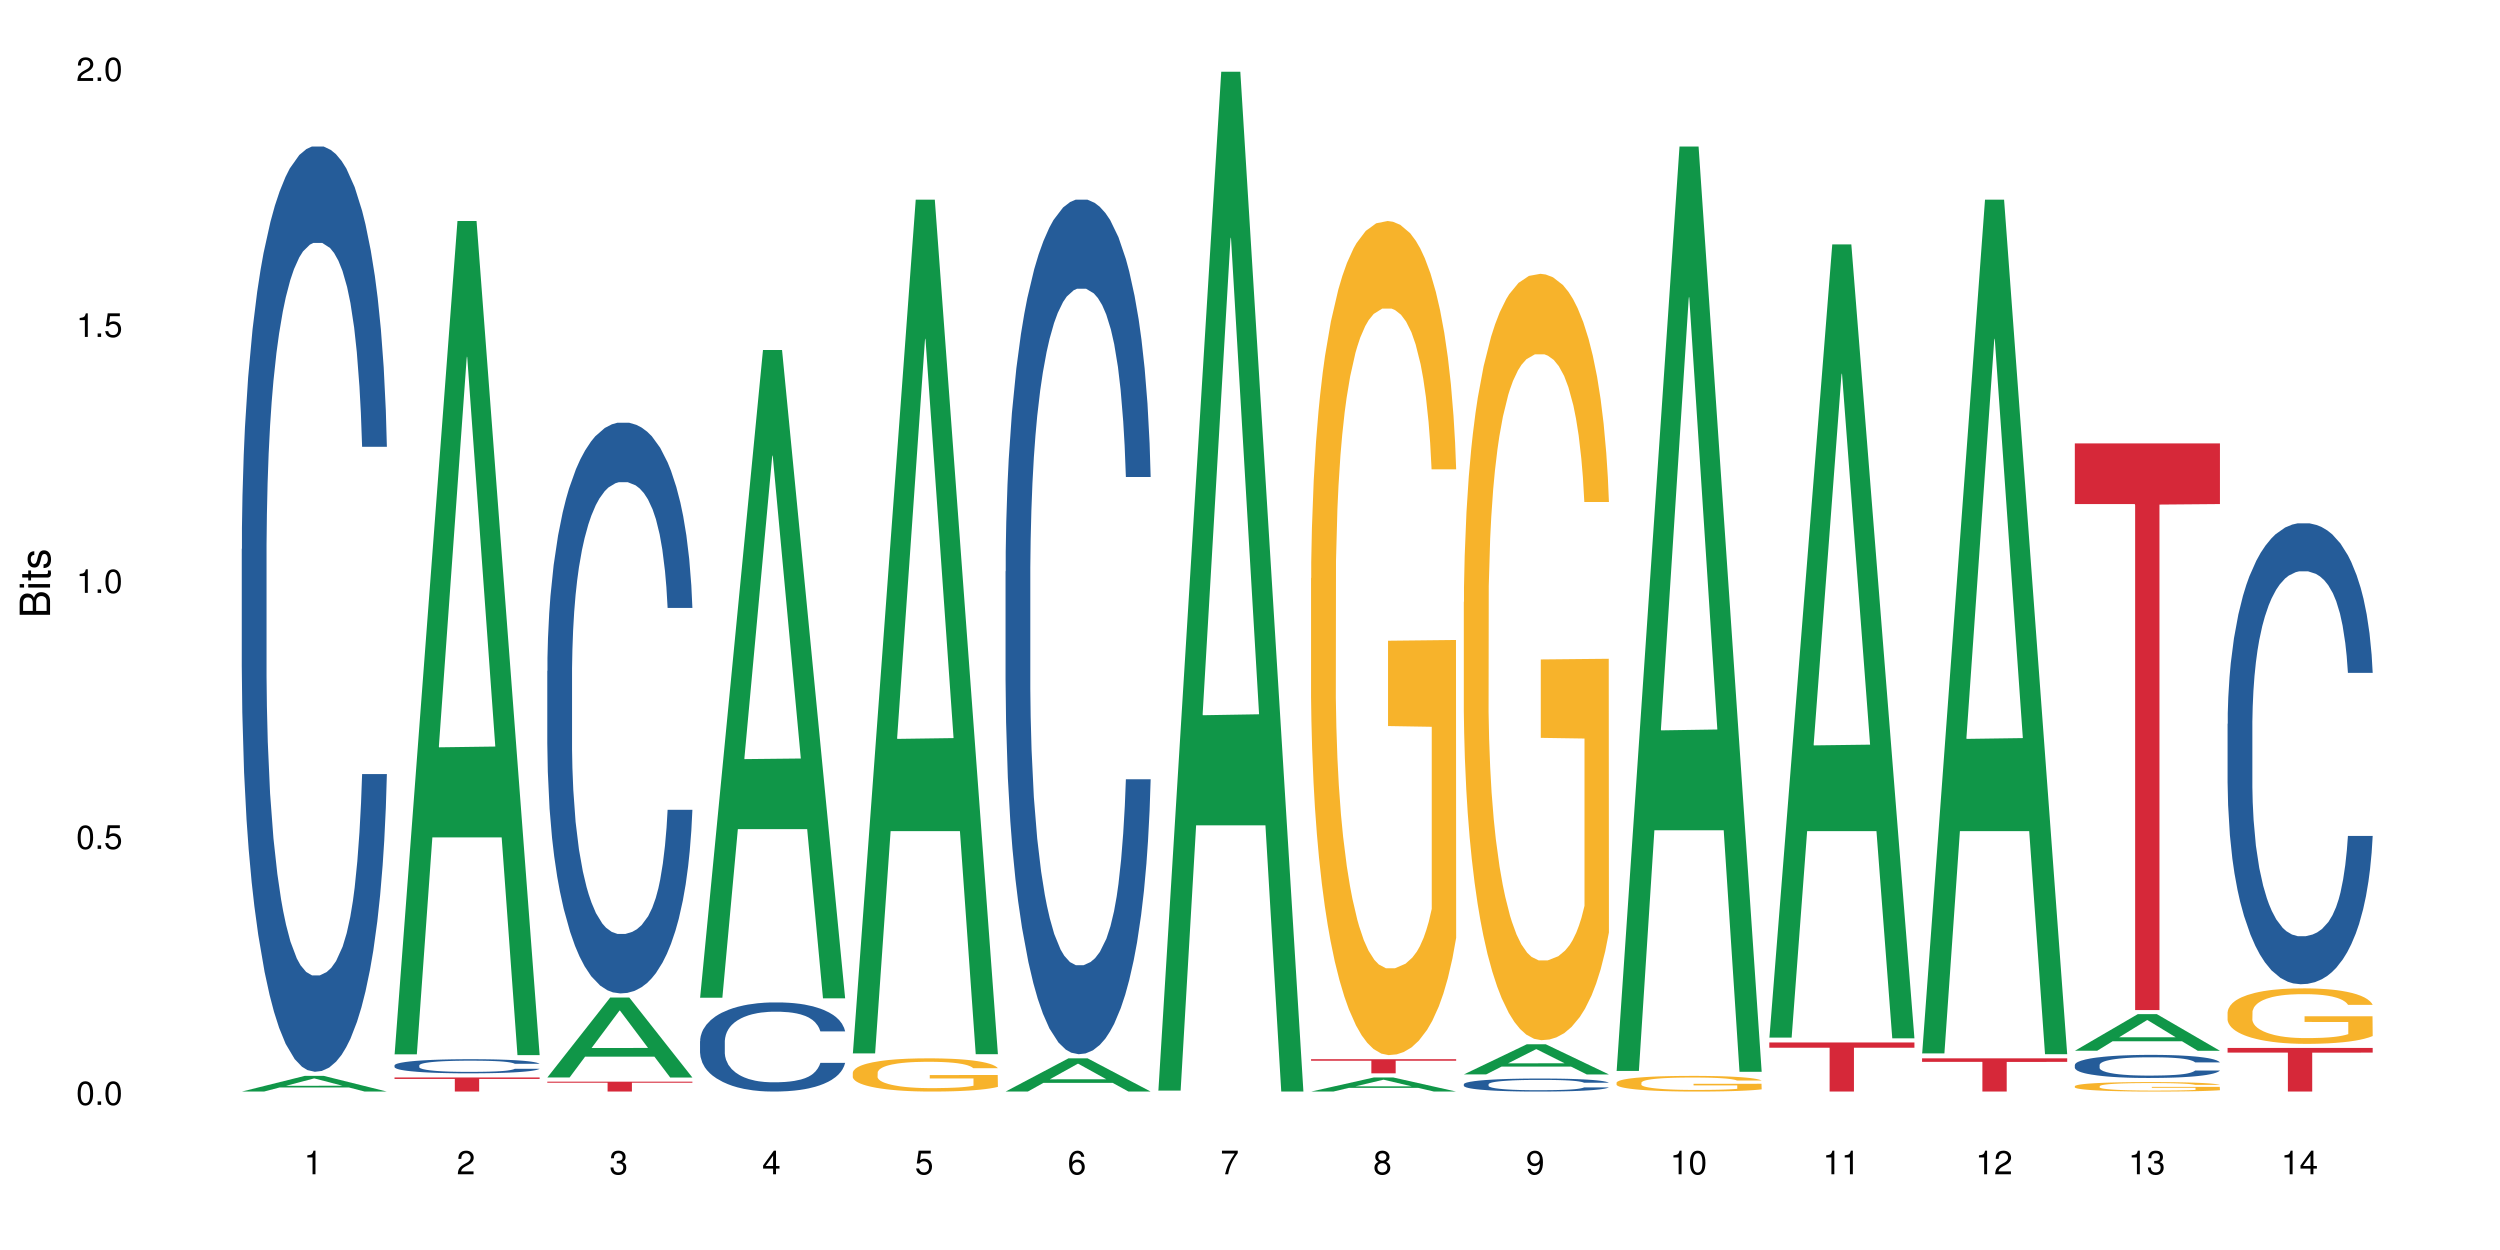 <?xml version="1.0" encoding="UTF-8"?>
<svg xmlns="http://www.w3.org/2000/svg" xmlns:xlink="http://www.w3.org/1999/xlink" width="720pt" height="360pt" viewBox="0 0 720 360" version="1.1">
<defs>
<g>
<symbol overflow="visible" id="glyph0-0">
<path style="stroke:none;" d=""/>
</symbol>
<symbol overflow="visible" id="glyph0-1">
<path style="stroke:none;" d="M 2.641 -6.797 C 2 -6.797 1.422 -6.531 1.078 -6.047 C 0.641 -5.453 0.406 -4.547 0.406 -3.297 C 0.406 -1 1.188 0.219 2.641 0.219 C 4.078 0.219 4.859 -1 4.859 -3.234 C 4.859 -4.562 4.656 -5.438 4.203 -6.047 C 3.844 -6.531 3.281 -6.797 2.641 -6.797 Z M 2.641 -6.047 C 3.547 -6.047 4 -5.125 4 -3.312 C 4 -1.375 3.562 -0.484 2.625 -0.484 C 1.734 -0.484 1.281 -1.422 1.281 -3.281 C 1.281 -5.141 1.734 -6.047 2.641 -6.047 Z M 2.641 -6.047 "/>
</symbol>
<symbol overflow="visible" id="glyph0-2">
<path style="stroke:none;" d="M 1.828 -1 L 0.828 -1 L 0.828 0 L 1.828 0 Z M 1.828 -1 "/>
</symbol>
<symbol overflow="visible" id="glyph0-3">
<path style="stroke:none;" d="M 4.562 -6.797 L 1.062 -6.797 L 0.547 -3.094 L 1.328 -3.094 C 1.719 -3.562 2.047 -3.734 2.578 -3.734 C 3.484 -3.734 4.062 -3.109 4.062 -2.094 C 4.062 -1.125 3.484 -0.531 2.578 -0.531 C 1.828 -0.531 1.375 -0.906 1.188 -1.672 L 0.328 -1.672 C 0.453 -1.109 0.547 -0.844 0.75 -0.594 C 1.125 -0.078 1.828 0.219 2.594 0.219 C 3.969 0.219 4.922 -0.781 4.922 -2.219 C 4.922 -3.562 4.031 -4.484 2.719 -4.484 C 2.25 -4.484 1.859 -4.359 1.469 -4.062 L 1.734 -5.969 L 4.562 -5.969 Z M 4.562 -6.797 "/>
</symbol>
<symbol overflow="visible" id="glyph0-4">
<path style="stroke:none;" d="M 2.484 -4.844 L 2.484 0 L 3.328 0 L 3.328 -6.797 L 2.766 -6.797 C 2.469 -5.75 2.281 -5.609 0.984 -5.453 L 0.984 -4.844 Z M 2.484 -4.844 "/>
</symbol>
<symbol overflow="visible" id="glyph0-5">
<path style="stroke:none;" d="M 4.859 -0.828 L 1.281 -0.828 C 1.359 -1.391 1.672 -1.75 2.5 -2.234 L 3.469 -2.75 C 4.406 -3.266 4.906 -3.969 4.906 -4.812 C 4.906 -5.375 4.672 -5.906 4.266 -6.266 C 3.859 -6.625 3.375 -6.797 2.719 -6.797 C 1.859 -6.797 1.219 -6.5 0.844 -5.922 C 0.609 -5.562 0.5 -5.125 0.484 -4.438 L 1.328 -4.438 C 1.359 -4.906 1.406 -5.188 1.531 -5.406 C 1.75 -5.812 2.188 -6.062 2.703 -6.062 C 3.469 -6.062 4.031 -5.516 4.031 -4.781 C 4.031 -4.25 3.719 -3.797 3.125 -3.438 L 2.234 -2.938 C 0.812 -2.141 0.406 -1.5 0.328 0 L 4.859 0 Z M 4.859 -0.828 "/>
</symbol>
<symbol overflow="visible" id="glyph0-6">
<path style="stroke:none;" d="M 2.125 -3.125 L 2.578 -3.125 C 3.516 -3.125 3.984 -2.703 3.984 -1.891 C 3.984 -1.031 3.469 -0.531 2.578 -0.531 C 1.656 -0.531 1.203 -0.984 1.156 -1.969 L 0.312 -1.969 C 0.344 -1.422 0.438 -1.078 0.609 -0.766 C 0.953 -0.109 1.625 0.219 2.547 0.219 C 3.953 0.219 4.859 -0.609 4.859 -1.906 C 4.859 -2.766 4.516 -3.25 3.703 -3.516 C 4.344 -3.766 4.656 -4.25 4.656 -4.938 C 4.656 -6.109 3.875 -6.797 2.578 -6.797 C 1.203 -6.797 0.484 -6.047 0.453 -4.609 L 1.297 -4.609 C 1.312 -5.016 1.344 -5.25 1.453 -5.453 C 1.641 -5.828 2.062 -6.062 2.594 -6.062 C 3.344 -6.062 3.797 -5.625 3.797 -4.906 C 3.797 -4.422 3.609 -4.141 3.25 -3.984 C 3.016 -3.891 2.719 -3.844 2.125 -3.844 Z M 2.125 -3.125 "/>
</symbol>
<symbol overflow="visible" id="glyph0-7">
<path style="stroke:none;" d="M 3.141 -1.625 L 3.141 0 L 3.984 0 L 3.984 -1.625 L 4.984 -1.625 L 4.984 -2.391 L 3.984 -2.391 L 3.984 -6.797 L 3.359 -6.797 L 0.266 -2.516 L 0.266 -1.625 Z M 3.141 -2.391 L 1 -2.391 L 3.141 -5.359 Z M 3.141 -2.391 "/>
</symbol>
<symbol overflow="visible" id="glyph0-8">
<path style="stroke:none;" d="M 4.781 -5.031 C 4.609 -6.141 3.891 -6.797 2.844 -6.797 C 2.094 -6.797 1.422 -6.438 1.031 -5.828 C 0.609 -5.172 0.406 -4.344 0.406 -3.094 C 0.406 -1.953 0.578 -1.234 0.984 -0.625 C 1.359 -0.078 1.953 0.219 2.703 0.219 C 3.984 0.219 4.922 -0.734 4.922 -2.078 C 4.922 -3.344 4.062 -4.234 2.844 -4.234 C 2.172 -4.234 1.641 -3.969 1.281 -3.469 C 1.281 -5.125 1.828 -6.047 2.797 -6.047 C 3.391 -6.047 3.797 -5.672 3.938 -5.031 Z M 2.734 -3.484 C 3.547 -3.484 4.062 -2.922 4.062 -2 C 4.062 -1.156 3.484 -0.531 2.703 -0.531 C 1.922 -0.531 1.328 -1.188 1.328 -2.047 C 1.328 -2.891 1.906 -3.484 2.734 -3.484 Z M 2.734 -3.484 "/>
</symbol>
<symbol overflow="visible" id="glyph0-9">
<path style="stroke:none;" d="M 4.984 -6.797 L 0.438 -6.797 L 0.438 -5.969 L 4.109 -5.969 C 2.5 -3.656 1.828 -2.234 1.328 0 L 2.219 0 C 2.594 -2.172 3.453 -4.047 4.984 -6.094 Z M 4.984 -6.797 "/>
</symbol>
<symbol overflow="visible" id="glyph0-10">
<path style="stroke:none;" d="M 3.75 -3.578 C 4.453 -4 4.688 -4.344 4.688 -4.984 C 4.688 -6.047 3.844 -6.797 2.641 -6.797 C 1.438 -6.797 0.594 -6.047 0.594 -4.984 C 0.594 -4.359 0.828 -4.016 1.516 -3.578 C 0.734 -3.203 0.359 -2.641 0.359 -1.891 C 0.359 -0.641 1.297 0.219 2.641 0.219 C 3.984 0.219 4.922 -0.641 4.922 -1.875 C 4.922 -2.641 4.531 -3.203 3.75 -3.578 Z M 2.641 -6.047 C 3.359 -6.047 3.812 -5.625 3.812 -4.969 C 3.812 -4.344 3.344 -3.922 2.641 -3.922 C 1.922 -3.922 1.453 -4.344 1.453 -4.984 C 1.453 -5.625 1.922 -6.047 2.641 -6.047 Z M 2.641 -3.203 C 3.484 -3.203 4.062 -2.672 4.062 -1.875 C 4.062 -1.062 3.484 -0.531 2.625 -0.531 C 1.797 -0.531 1.219 -1.078 1.219 -1.875 C 1.219 -2.672 1.797 -3.203 2.641 -3.203 Z M 2.641 -3.203 "/>
</symbol>
<symbol overflow="visible" id="glyph0-11">
<path style="stroke:none;" d="M 0.516 -1.547 C 0.672 -0.438 1.406 0.219 2.438 0.219 C 3.188 0.219 3.859 -0.141 4.266 -0.75 C 4.688 -1.406 4.891 -2.25 4.891 -3.484 C 4.891 -4.625 4.703 -5.359 4.312 -5.953 C 3.938 -6.5 3.344 -6.797 2.594 -6.797 C 1.297 -6.797 0.359 -5.844 0.359 -4.516 C 0.359 -3.25 1.234 -2.344 2.453 -2.344 C 3.094 -2.344 3.562 -2.578 4.016 -3.109 C 4 -1.453 3.469 -0.531 2.5 -0.531 C 1.906 -0.531 1.484 -0.906 1.359 -1.547 Z M 2.578 -6.062 C 3.375 -6.062 3.969 -5.406 3.969 -4.531 C 3.969 -3.688 3.375 -3.094 2.547 -3.094 C 1.734 -3.094 1.234 -3.672 1.234 -4.578 C 1.234 -5.438 1.797 -6.062 2.578 -6.062 Z M 2.578 -6.062 "/>
</symbol>
<symbol overflow="visible" id="glyph1-0">
<path style="stroke:none;" d=""/>
</symbol>
<symbol overflow="visible" id="glyph1-1">
<path style="stroke:none;" d="M 0 -0.953 L 0 -4.891 C 0 -5.719 -0.234 -6.344 -0.734 -6.797 C -1.188 -7.234 -1.812 -7.469 -2.5 -7.469 C -3.547 -7.469 -4.188 -7 -4.625 -5.875 C -4.984 -6.672 -5.641 -7.094 -6.531 -7.094 C -7.156 -7.094 -7.734 -6.859 -8.141 -6.391 C -8.562 -5.938 -8.75 -5.344 -8.75 -4.5 L -8.75 -0.953 Z M -4.984 -2.062 L -7.766 -2.062 L -7.766 -4.219 C -7.766 -4.844 -7.688 -5.203 -7.453 -5.5 C -7.219 -5.812 -6.859 -5.969 -6.375 -5.969 C -5.906 -5.969 -5.531 -5.812 -5.297 -5.5 C -5.062 -5.203 -4.984 -4.844 -4.984 -4.219 Z M -0.984 -2.062 L -4 -2.062 L -4 -4.781 C -4 -5.328 -3.859 -5.688 -3.578 -5.953 C -3.297 -6.219 -2.922 -6.359 -2.484 -6.359 C -2.062 -6.359 -1.688 -6.219 -1.406 -5.953 C -1.109 -5.688 -0.984 -5.328 -0.984 -4.781 Z M -0.984 -2.062 "/>
</symbol>
<symbol overflow="visible" id="glyph1-2">
<path style="stroke:none;" d="M -6.281 -1.797 L -6.281 -0.797 L 0 -0.797 L 0 -1.797 Z M -8.75 -1.797 L -8.75 -0.797 L -7.484 -0.797 L -7.484 -1.797 Z M -8.75 -1.797 "/>
</symbol>
<symbol overflow="visible" id="glyph1-3">
<path style="stroke:none;" d="M -6.281 -3.047 L -6.281 -2.016 L -8.016 -2.016 L -8.016 -1.016 L -6.281 -1.016 L -6.281 -0.172 L -5.469 -0.172 L -5.469 -1.016 L -0.719 -1.016 C -0.078 -1.016 0.281 -1.453 0.281 -2.234 C 0.281 -2.469 0.25 -2.719 0.188 -3.047 L -0.641 -3.047 C -0.609 -2.922 -0.594 -2.766 -0.594 -2.562 C -0.594 -2.141 -0.719 -2.016 -1.156 -2.016 L -5.469 -2.016 L -5.469 -3.047 Z M -6.281 -3.047 "/>
</symbol>
<symbol overflow="visible" id="glyph1-4">
<path style="stroke:none;" d="M -4.531 -5.25 C -5.766 -5.25 -6.469 -4.422 -6.469 -2.969 C -6.469 -1.516 -5.719 -0.562 -4.547 -0.562 C -3.562 -0.562 -3.094 -1.062 -2.734 -2.562 L -2.516 -3.484 C -2.344 -4.188 -2.094 -4.469 -1.625 -4.469 C -1.047 -4.469 -0.641 -3.875 -0.641 -3 C -0.641 -2.453 -0.797 -2 -1.062 -1.75 C -1.25 -1.594 -1.422 -1.531 -1.875 -1.469 L -1.875 -0.406 C -0.422 -0.453 0.281 -1.266 0.281 -2.922 C 0.281 -4.5 -0.5 -5.516 -1.719 -5.516 C -2.656 -5.516 -3.172 -4.984 -3.469 -3.734 L -3.703 -2.766 C -3.891 -1.953 -4.156 -1.609 -4.594 -1.609 C -5.172 -1.609 -5.547 -2.125 -5.547 -2.938 C -5.547 -3.75 -5.203 -4.172 -4.531 -4.203 Z M -4.531 -5.25 "/>
</symbol>
</g>
</defs>
<g id="surface32154">
<rect x="0" y="0" width="720" height="360" style="fill:rgb(100%,100%,100%);fill-opacity:1;stroke:none;"/>
<path style=" stroke:none;fill-rule:nonzero;fill:rgb(6.275%,58.824%,28.235%);fill-opacity:1;" d="M 69.629 314.367 L 69.676 314.363 L 87.758 309.855 L 93.25 309.855 L 111.422 314.371 L 105.039 314.371 L 100.484 313.191 L 80.523 313.191 L 76.059 314.367 L 69.629 314.367 L 82.445 312.703 L 98.652 312.699 L 90.57 310.594 L 90.48 310.59 L 90.391 310.602 L 82.398 312.699 L 82.445 312.703 Z M 69.629 314.367 "/>
<path style=" stroke:none;fill-rule:nonzero;fill:rgb(14.51%,36.078%,60%);fill-opacity:1;" d="M 69.629 158.145 L 69.68 157.902 L 69.68 152.055 L 69.832 142.801 L 70.191 131.109 L 70.547 123.07 L 71.465 108.699 L 72.738 94.816 L 74.062 84.098 L 75.031 77.766 L 75.898 72.895 L 77.887 63.883 L 79.16 59.254 L 80.535 55.113 L 82.219 50.973 L 83.441 48.535 L 86.195 44.641 L 88.234 42.934 L 89.812 42.203 L 93.227 42.203 L 95.266 43.18 L 96.746 44.395 L 98.375 46.344 L 99.75 48.535 L 102.148 53.895 L 104.289 60.715 L 105.258 64.613 L 106.785 72.164 L 107.957 79.473 L 108.773 85.805 L 109.691 94.816 L 110.504 105.777 L 111.117 118.199 L 111.422 128.672 L 104.289 128.672 L 103.93 118.93 L 103.523 111.379 L 102.758 101.395 L 101.992 94.328 L 100.922 87.266 L 99.957 82.637 L 98.629 78.008 L 97.457 75.086 L 96.234 72.895 L 95.062 71.434 L 92.82 69.973 L 90.219 69.973 L 89.254 70.457 L 87.266 72.406 L 86.195 74.113 L 84.664 77.523 L 83.594 80.688 L 82.32 85.559 L 81.453 89.699 L 80.383 96.035 L 79.617 101.637 L 78.754 109.676 L 78.242 115.762 L 77.785 122.582 L 77.375 130.621 L 77.07 139.148 L 76.867 148.16 L 76.766 156.93 L 76.766 194.684 L 76.867 203.449 L 77.121 213.68 L 77.785 228.539 L 78.754 241.449 L 79.875 251.68 L 80.945 258.988 L 81.555 262.395 L 82.371 266.293 L 83.645 271.164 L 85.48 276.035 L 86.551 277.984 L 88.184 279.934 L 89.863 280.91 L 92.105 280.91 L 94.094 279.934 L 95.418 278.715 L 96.797 276.766 L 98.68 272.625 L 99.852 268.73 L 100.871 264.102 L 101.637 259.473 L 102.148 255.578 L 102.91 248.027 L 103.523 239.742 L 103.98 231.219 L 104.289 222.938 L 111.422 222.938 L 111.117 232.68 L 110.66 242.18 L 110.199 249.242 L 109.484 257.77 L 108.672 265.32 L 107.5 273.844 L 106.531 279.445 L 105.258 285.535 L 104.082 290.164 L 102.809 294.305 L 100.922 299.176 L 99.699 301.613 L 98.375 303.805 L 96.797 305.754 L 94.809 307.457 L 92.668 308.434 L 90.68 308.676 L 88.539 308.188 L 86.957 307.215 L 84.867 305.023 L 82.27 300.637 L 80.383 296.012 L 78.906 291.383 L 77.633 286.512 L 76.203 279.934 L 74.371 269.215 L 73.25 260.934 L 72.484 254.113 L 71.617 244.617 L 71.004 236.09 L 70.293 222.449 L 69.781 205.156 L 69.629 191.758 Z M 69.629 158.145 "/>
<path style=" stroke:none;fill-rule:nonzero;fill:rgb(6.275%,58.824%,28.235%);fill-opacity:1;" d="M 113.621 303.648 L 113.668 303.422 L 131.75 63.648 L 137.242 63.648 L 155.418 303.875 L 149.031 303.875 L 144.477 241.168 L 124.52 241.168 L 120.051 303.648 L 113.621 303.648 L 126.438 215.227 L 142.645 215.004 L 134.562 102.898 L 134.477 102.672 L 134.387 103.348 L 126.395 215.004 L 126.438 215.227 Z M 113.621 303.648 "/>
<path style=" stroke:none;fill-rule:nonzero;fill:rgb(14.51%,36.078%,60%);fill-opacity:1;" d="M 113.621 306.824 L 113.672 306.82 L 113.672 306.73 L 113.828 306.59 L 114.184 306.41 L 114.539 306.289 L 115.457 306.07 L 116.73 305.859 L 118.059 305.695 L 119.023 305.598 L 119.891 305.523 L 121.879 305.387 L 123.152 305.316 L 124.531 305.25 L 126.211 305.188 L 127.434 305.152 L 130.188 305.09 L 132.227 305.066 L 133.805 305.055 L 137.223 305.055 L 139.258 305.07 L 140.738 305.086 L 142.367 305.117 L 143.746 305.152 L 146.141 305.234 L 148.281 305.336 L 149.25 305.398 L 150.777 305.512 L 151.949 305.625 L 152.766 305.719 L 153.684 305.859 L 154.5 306.023 L 155.109 306.215 L 155.418 306.375 L 148.281 306.375 L 147.926 306.227 L 147.516 306.109 L 146.75 305.957 L 145.988 305.852 L 144.918 305.742 L 143.949 305.672 L 142.625 305.602 L 141.453 305.555 L 140.227 305.523 L 139.055 305.5 L 136.812 305.477 L 134.215 305.477 L 133.246 305.484 L 131.258 305.516 L 130.188 305.543 L 128.66 305.594 L 127.59 305.641 L 126.312 305.715 L 125.449 305.781 L 124.379 305.875 L 123.613 305.961 L 122.746 306.086 L 122.234 306.176 L 121.777 306.281 L 121.371 306.402 L 121.062 306.535 L 120.859 306.672 L 120.758 306.805 L 120.758 307.383 L 120.859 307.516 L 121.113 307.672 L 121.777 307.898 L 122.746 308.098 L 123.867 308.254 L 124.938 308.363 L 125.551 308.418 L 126.363 308.477 L 127.641 308.551 L 129.473 308.625 L 130.543 308.652 L 132.176 308.684 L 133.855 308.699 L 136.098 308.699 L 138.086 308.684 L 139.414 308.664 L 140.789 308.637 L 142.676 308.574 L 143.848 308.512 L 144.867 308.441 L 145.629 308.371 L 146.141 308.312 L 146.906 308.195 L 147.516 308.07 L 147.977 307.941 L 148.281 307.812 L 155.418 307.812 L 155.109 307.961 L 154.652 308.109 L 154.191 308.215 L 153.48 308.344 L 152.664 308.461 L 151.492 308.59 L 150.523 308.676 L 149.25 308.77 L 148.078 308.84 L 146.805 308.902 L 144.918 308.977 L 143.695 309.016 L 142.367 309.047 L 140.789 309.078 L 138.801 309.105 L 136.66 309.117 L 134.672 309.121 L 132.531 309.117 L 130.953 309.102 L 128.863 309.066 L 126.262 309 L 124.379 308.93 L 122.898 308.859 L 121.625 308.785 L 120.199 308.684 L 118.363 308.52 L 117.242 308.395 L 116.477 308.289 L 115.609 308.145 L 115 308.016 L 114.285 307.805 L 113.777 307.543 L 113.621 307.336 Z M 113.621 306.824 "/>
<path style=" stroke:none;fill-rule:nonzero;fill:rgb(83.922%,15.686%,22.353%);fill-opacity:1;" d="M 113.621 310.301 L 155.418 310.301 L 155.418 310.738 L 138 310.742 L 138 314.371 L 130.988 314.371 L 130.988 310.746 L 130.887 310.738 L 113.621 310.738 Z M 113.621 310.301 "/>
<path style=" stroke:none;fill-rule:nonzero;fill:rgb(6.275%,58.824%,28.235%);fill-opacity:1;" d="M 157.617 310.312 L 157.66 310.289 L 175.746 287.289 L 181.238 287.289 L 199.41 310.332 L 193.023 310.332 L 188.469 304.316 L 168.512 304.316 L 164.047 310.312 L 157.617 310.312 L 170.43 301.828 L 186.641 301.809 L 178.559 291.055 L 178.469 291.031 L 178.379 291.098 L 170.387 301.809 L 170.43 301.828 Z M 157.617 310.312 "/>
<path style=" stroke:none;fill-rule:nonzero;fill:rgb(14.51%,36.078%,60%);fill-opacity:1;" d="M 157.617 193.262 L 157.668 193.113 L 157.668 189.508 L 157.82 183.797 L 158.176 176.586 L 158.535 171.629 L 159.449 162.766 L 160.727 154.203 L 162.051 147.59 L 163.02 143.684 L 163.887 140.68 L 165.871 135.121 L 167.148 132.266 L 168.523 129.711 L 170.207 127.16 L 171.43 125.656 L 174.18 123.254 L 176.219 122.199 L 177.801 121.75 L 181.215 121.75 L 183.254 122.352 L 184.73 123.102 L 186.363 124.305 L 187.738 125.656 L 190.133 128.961 L 192.273 133.168 L 193.242 135.57 L 194.773 140.23 L 195.945 144.738 L 196.758 148.641 L 197.676 154.203 L 198.492 160.961 L 199.105 168.625 L 199.41 175.082 L 192.273 175.082 L 191.918 169.074 L 191.512 164.418 L 190.746 158.258 L 189.98 153.902 L 188.91 149.543 L 187.941 146.688 L 186.617 143.836 L 185.445 142.031 L 184.223 140.68 L 183.051 139.777 L 180.805 138.879 L 178.207 138.879 L 177.238 139.176 L 175.25 140.379 L 174.18 141.43 L 172.652 143.535 L 171.582 145.488 L 170.309 148.492 L 169.441 151.047 L 168.371 154.953 L 167.605 158.406 L 166.738 163.367 L 166.23 167.121 L 165.77 171.328 L 165.363 176.285 L 165.059 181.543 L 164.855 187.102 L 164.75 192.512 L 164.75 215.797 L 164.855 221.207 L 165.109 227.516 L 165.77 236.68 L 166.738 244.645 L 167.859 250.953 L 168.93 255.461 L 169.543 257.562 L 170.359 259.969 L 171.633 262.973 L 173.469 265.977 L 174.539 267.18 L 176.168 268.379 L 177.852 268.98 L 180.094 268.98 L 182.082 268.379 L 183.406 267.629 L 184.781 266.426 L 186.668 263.875 L 187.84 261.469 L 188.859 258.613 L 189.625 255.762 L 190.133 253.355 L 190.898 248.699 L 191.512 243.59 L 191.969 238.332 L 192.273 233.227 L 199.41 233.227 L 199.105 239.234 L 198.645 245.094 L 198.188 249.449 L 197.473 254.707 L 196.656 259.367 L 195.484 264.625 L 194.516 268.078 L 193.242 271.836 L 192.07 274.691 L 190.797 277.246 L 188.91 280.25 L 187.688 281.75 L 186.363 283.102 L 184.781 284.305 L 182.793 285.355 L 180.652 285.957 L 178.664 286.109 L 176.523 285.809 L 174.945 285.207 L 172.855 283.855 L 170.258 281.148 L 168.371 278.297 L 166.891 275.441 L 165.617 272.438 L 164.191 268.379 L 162.355 261.77 L 161.234 256.66 L 160.469 252.457 L 159.605 246.598 L 158.992 241.34 L 158.277 232.926 L 157.77 222.258 L 157.617 213.996 Z M 157.617 193.262 "/>
<path style=" stroke:none;fill-rule:nonzero;fill:rgb(83.922%,15.686%,22.353%);fill-opacity:1;" d="M 157.617 311.512 L 199.41 311.512 L 199.41 311.82 L 181.992 311.82 L 181.992 314.371 L 174.984 314.371 L 174.984 311.824 L 174.883 311.82 L 157.617 311.82 Z M 157.617 311.512 "/>
<path style=" stroke:none;fill-rule:nonzero;fill:rgb(6.275%,58.824%,28.235%);fill-opacity:1;" d="M 201.609 287.352 L 201.652 287.176 L 219.738 100.809 L 225.23 100.809 L 243.402 287.527 L 237.02 287.527 L 232.465 238.789 L 212.504 238.789 L 208.039 287.352 L 201.609 287.352 L 214.426 218.625 L 230.633 218.449 L 222.551 131.312 L 222.461 131.141 L 222.371 131.664 L 214.379 218.449 L 214.426 218.625 Z M 201.609 287.352 "/>
<path style=" stroke:none;fill-rule:nonzero;fill:rgb(14.51%,36.078%,60%);fill-opacity:1;" d="M 201.609 299.875 L 201.66 299.852 L 201.66 299.285 L 201.812 298.395 L 202.172 297.27 L 202.527 296.496 L 203.445 295.113 L 204.719 293.773 L 206.043 292.742 L 207.012 292.133 L 207.879 291.664 L 209.867 290.797 L 211.141 290.348 L 212.516 289.949 L 214.199 289.551 L 215.422 289.316 L 218.176 288.941 L 220.211 288.777 L 221.793 288.707 L 225.207 288.707 L 227.246 288.801 L 228.723 288.918 L 230.355 289.105 L 231.73 289.316 L 234.129 289.832 L 236.27 290.492 L 237.234 290.867 L 238.766 291.594 L 239.938 292.297 L 240.754 292.906 L 241.672 293.773 L 242.484 294.828 L 243.098 296.027 L 243.402 297.035 L 236.27 297.035 L 235.91 296.098 L 235.504 295.371 L 234.738 294.406 L 233.973 293.727 L 232.902 293.047 L 231.934 292.602 L 230.609 292.156 L 229.438 291.875 L 228.215 291.664 L 227.043 291.523 L 224.801 291.383 L 222.199 291.383 L 221.23 291.43 L 219.246 291.617 L 218.176 291.781 L 216.645 292.109 L 215.574 292.414 L 214.301 292.883 L 213.434 293.281 L 212.363 293.891 L 211.598 294.43 L 210.734 295.207 L 210.223 295.793 L 209.766 296.449 L 209.355 297.223 L 209.051 298.043 L 208.848 298.91 L 208.746 299.758 L 208.746 303.391 L 208.848 304.238 L 209.102 305.223 L 209.766 306.652 L 210.734 307.895 L 211.855 308.883 L 212.926 309.586 L 213.535 309.914 L 214.352 310.289 L 215.625 310.758 L 217.461 311.227 L 218.531 311.414 L 220.16 311.602 L 221.844 311.695 L 224.086 311.695 L 226.074 311.602 L 227.398 311.484 L 228.777 311.297 L 230.66 310.898 L 231.832 310.523 L 232.852 310.078 L 233.617 309.633 L 234.129 309.258 L 234.891 308.531 L 235.504 307.73 L 235.961 306.91 L 236.27 306.113 L 243.402 306.113 L 243.098 307.051 L 242.641 307.965 L 242.18 308.648 L 241.465 309.469 L 240.652 310.195 L 239.48 311.016 L 238.512 311.555 L 237.234 312.141 L 236.062 312.586 L 234.789 312.988 L 232.902 313.457 L 231.68 313.691 L 230.355 313.902 L 228.777 314.09 L 226.789 314.254 L 224.648 314.348 L 222.66 314.371 L 220.52 314.324 L 218.938 314.23 L 216.848 314.02 L 214.25 313.598 L 212.363 313.152 L 210.887 312.707 L 209.613 312.234 L 208.184 311.602 L 206.348 310.57 L 205.227 309.773 L 204.465 309.117 L 203.598 308.199 L 202.984 307.379 L 202.273 306.066 L 201.762 304.402 L 201.609 303.109 Z M 201.609 299.875 "/>
<path style=" stroke:none;fill-rule:nonzero;fill:rgb(6.275%,58.824%,28.235%);fill-opacity:1;" d="M 245.602 303.387 L 245.648 303.156 L 263.73 57.508 L 269.223 57.508 L 287.398 303.617 L 281.012 303.617 L 276.457 239.375 L 256.496 239.375 L 252.031 303.387 L 245.602 303.387 L 258.418 212.801 L 274.625 212.57 L 266.543 97.715 L 266.457 97.484 L 266.367 98.18 L 258.375 212.57 L 258.418 212.801 Z M 245.602 303.387 "/>
<path style=" stroke:none;fill-rule:nonzero;fill:rgb(96.863%,70.196%,16.863%);fill-opacity:1;" d="M 245.602 308.898 L 245.652 308.891 L 245.652 308.715 L 245.859 308.32 L 246.367 307.781 L 247.031 307.332 L 247.742 306.984 L 248.203 306.801 L 248.965 306.539 L 249.629 306.344 L 251.312 305.953 L 253.453 305.586 L 254.625 305.43 L 255.949 305.277 L 257.836 305.113 L 258.703 305.051 L 261.352 304.91 L 264.359 304.824 L 267.672 304.797 L 269.199 304.809 L 271.289 304.844 L 274.145 304.938 L 275.777 305.027 L 277.051 305.113 L 278.375 305.227 L 280.008 305.402 L 281.535 305.613 L 282.758 305.82 L 283.98 306.082 L 285 306.363 L 285.867 306.668 L 286.633 307.035 L 287.09 307.344 L 287.398 307.648 L 280.312 307.648 L 279.906 307.344 L 279.445 307.105 L 278.68 306.816 L 277.918 306.609 L 277.152 306.441 L 275.727 306.215 L 274.5 306.074 L 272.973 305.953 L 271.496 305.875 L 269.812 305.82 L 268.793 305.805 L 266.094 305.805 L 263.645 305.863 L 262.219 305.934 L 261.199 306.004 L 259.773 306.137 L 258.906 306.242 L 258.395 306.312 L 256.867 306.582 L 255.848 306.828 L 255.285 306.992 L 254.574 307.254 L 254.062 307.492 L 253.504 307.84 L 253.195 308.102 L 252.789 308.695 L 252.738 310.27 L 252.891 310.602 L 253.195 310.961 L 253.605 311.277 L 254.215 311.609 L 254.828 311.863 L 255.898 312.203 L 256.816 312.43 L 257.531 312.578 L 258.906 312.816 L 259.465 312.895 L 260.793 313.051 L 262.168 313.172 L 263.848 313.277 L 265.125 313.332 L 267.164 313.375 L 269.762 313.375 L 272.82 313.32 L 274.758 313.25 L 276.082 313.184 L 276.949 313.121 L 278.02 313.023 L 278.781 312.938 L 279.496 312.84 L 280.363 312.691 L 280.363 310.602 L 267.773 310.594 L 267.773 309.613 L 287.344 309.605 L 287.398 313.023 L 286.328 313.262 L 285 313.488 L 283.727 313.664 L 282.402 313.812 L 280.516 313.977 L 278.988 314.082 L 276.641 314.203 L 274.5 314.285 L 272.258 314.336 L 270.27 314.363 L 267.926 314.371 L 265.836 314.352 L 263.594 314.301 L 261.812 314.23 L 260.18 314.145 L 258.547 314.031 L 256.512 313.848 L 255.184 313.699 L 253.809 313.516 L 252.434 313.297 L 251.211 313.059 L 250.395 312.875 L 249.578 312.664 L 248.711 312.402 L 247.895 312.105 L 247.285 311.836 L 246.723 311.531 L 246.316 311.242 L 245.91 310.848 L 245.703 310.531 L 245.602 310.262 Z M 245.602 308.898 "/>
<path style=" stroke:none;fill-rule:nonzero;fill:rgb(6.275%,58.824%,28.235%);fill-opacity:1;" d="M 289.598 314.363 L 289.641 314.352 L 307.727 304.797 L 313.219 304.797 L 331.391 314.371 L 325.004 314.371 L 320.449 311.871 L 300.492 311.871 L 296.027 314.363 L 289.598 314.363 L 302.41 310.84 L 318.621 310.828 L 310.539 306.363 L 310.449 306.352 L 310.359 306.379 L 302.367 310.828 L 302.41 310.84 Z M 289.598 314.363 "/>
<path style=" stroke:none;fill-rule:nonzero;fill:rgb(14.51%,36.078%,60%);fill-opacity:1;" d="M 289.598 164.59 L 289.648 164.363 L 289.648 158.965 L 289.801 150.418 L 290.156 139.617 L 290.516 132.195 L 291.43 118.922 L 292.707 106.098 L 294.031 96.199 L 295 90.352 L 295.867 85.852 L 297.852 77.527 L 299.129 73.254 L 300.504 69.43 L 302.184 65.605 L 303.41 63.355 L 306.16 59.758 L 308.199 58.18 L 309.781 57.508 L 313.195 57.508 L 315.234 58.406 L 316.711 59.531 L 318.344 61.332 L 319.719 63.355 L 322.113 68.305 L 324.254 74.605 L 325.223 78.203 L 326.75 85.176 L 327.926 91.926 L 328.738 97.773 L 329.656 106.098 L 330.473 116.223 L 331.086 127.695 L 331.391 137.371 L 324.254 137.371 L 323.898 128.371 L 323.488 121.398 L 322.727 112.172 L 321.961 105.648 L 320.891 99.125 L 319.922 94.852 L 318.598 90.578 L 317.426 87.875 L 316.203 85.852 L 315.027 84.504 L 312.785 83.152 L 310.188 83.152 L 309.219 83.602 L 307.23 85.402 L 306.16 86.977 L 304.633 90.125 L 303.562 93.051 L 302.289 97.551 L 301.422 101.375 L 300.352 107.223 L 299.586 112.398 L 298.719 119.82 L 298.211 125.445 L 297.75 131.746 L 297.344 139.168 L 297.039 147.043 L 296.832 155.367 L 296.73 163.465 L 296.73 198.336 L 296.832 206.434 L 297.09 215.883 L 297.75 229.605 L 298.719 241.527 L 299.84 250.977 L 300.91 257.727 L 301.523 260.875 L 302.34 264.477 L 303.613 268.973 L 305.449 273.473 L 306.52 275.273 L 308.148 277.074 L 309.832 277.973 L 312.074 277.973 L 314.062 277.074 L 315.387 275.949 L 316.762 274.148 L 318.648 270.324 L 319.82 266.723 L 320.84 262.449 L 321.605 258.176 L 322.113 254.578 L 322.879 247.602 L 323.488 239.953 L 323.949 232.078 L 324.254 224.43 L 331.391 224.43 L 331.086 233.43 L 330.625 242.203 L 330.168 248.727 L 329.453 256.602 L 328.637 263.574 L 327.465 271.449 L 326.496 276.621 L 325.223 282.246 L 324.051 286.52 L 322.777 290.348 L 320.891 294.844 L 319.668 297.094 L 318.344 299.121 L 316.762 300.918 L 314.773 302.492 L 312.633 303.395 L 310.645 303.617 L 308.504 303.168 L 306.926 302.27 L 304.836 300.246 L 302.234 296.195 L 300.352 291.922 L 298.871 287.645 L 297.598 283.148 L 296.172 277.074 L 294.336 267.176 L 293.215 259.527 L 292.449 253.227 L 291.586 244.453 L 290.973 236.578 L 290.258 223.98 L 289.75 208.008 L 289.598 195.637 Z M 289.598 164.59 "/>
<path style=" stroke:none;fill-rule:nonzero;fill:rgb(6.275%,58.824%,28.235%);fill-opacity:1;" d="M 333.59 314.094 L 333.633 313.82 L 351.719 20.664 L 357.211 20.664 L 375.383 314.371 L 369 314.371 L 364.445 237.703 L 344.484 237.703 L 340.02 314.094 L 333.59 314.094 L 346.406 205.988 L 362.613 205.711 L 354.531 68.648 L 354.441 68.375 L 354.352 69.199 L 346.359 205.711 L 346.406 205.988 Z M 333.59 314.094 "/>
<path style=" stroke:none;fill-rule:nonzero;fill:rgb(6.275%,58.824%,28.235%);fill-opacity:1;" d="M 377.582 314.367 L 377.629 314.363 L 395.711 310.301 L 401.203 310.301 L 419.375 314.371 L 412.992 314.371 L 408.438 313.309 L 388.477 313.309 L 384.012 314.367 L 377.582 314.367 L 390.398 312.871 L 406.605 312.867 L 398.523 310.969 L 398.434 310.965 L 398.348 310.977 L 390.352 312.867 L 390.398 312.871 Z M 377.582 314.367 "/>
<path style=" stroke:none;fill-rule:nonzero;fill:rgb(96.863%,70.196%,16.863%);fill-opacity:1;" d="M 377.582 166.539 L 377.633 166.32 L 377.633 161.934 L 377.836 152.062 L 378.348 138.461 L 379.012 127.27 L 379.723 118.496 L 380.184 113.891 L 380.945 107.309 L 381.609 102.48 L 383.293 92.609 L 385.434 83.395 L 386.605 79.445 L 387.93 75.715 L 389.816 71.547 L 390.684 70.012 L 393.332 66.504 L 396.34 64.309 L 399.652 63.648 L 401.18 63.871 L 403.27 64.746 L 406.125 67.16 L 407.758 69.355 L 409.031 71.547 L 410.355 74.398 L 411.988 78.789 L 413.516 84.051 L 414.738 89.316 L 415.961 95.898 L 416.98 102.918 L 417.848 110.598 L 418.613 119.812 L 419.07 127.492 L 419.375 135.168 L 412.293 135.168 L 411.883 127.492 L 411.426 121.566 L 410.66 114.328 L 409.898 109.062 L 409.133 104.895 L 407.703 99.191 L 406.48 95.68 L 404.953 92.609 L 403.477 90.633 L 401.793 89.316 L 400.773 88.879 L 398.07 88.879 L 395.625 90.414 L 394.199 92.168 L 393.18 93.926 L 391.754 97.215 L 390.887 99.848 L 390.375 101.602 L 388.848 108.402 L 387.828 114.547 L 387.266 118.715 L 386.555 125.297 L 386.043 131.219 L 385.484 139.996 L 385.176 146.578 L 384.77 161.496 L 384.719 200.984 L 384.871 209.32 L 385.176 218.316 L 385.586 226.215 L 386.195 234.551 L 386.809 240.91 L 387.879 249.469 L 388.797 255.172 L 389.508 258.902 L 390.887 264.824 L 391.445 266.801 L 392.77 270.746 L 394.148 273.82 L 395.828 276.453 L 397.105 277.77 L 399.141 278.863 L 401.742 278.863 L 404.801 277.547 L 406.738 275.793 L 408.062 274.039 L 408.93 272.504 L 410 270.09 L 410.762 267.895 L 411.477 265.484 L 412.344 261.754 L 412.344 209.32 L 399.754 209.102 L 399.754 184.531 L 419.324 184.312 L 419.375 270.09 L 418.305 276.012 L 416.98 281.719 L 415.707 286.105 L 414.383 289.836 L 412.496 294.004 L 410.969 296.637 L 408.621 299.707 L 406.48 301.68 L 404.238 302.996 L 402.25 303.656 L 399.906 303.875 L 397.816 303.438 L 395.574 302.121 L 393.789 300.363 L 392.16 298.172 L 390.527 295.32 L 388.488 290.711 L 387.164 286.98 L 385.789 282.375 L 384.414 276.891 L 383.191 270.969 L 382.375 266.359 L 381.559 261.094 L 380.691 254.512 L 379.875 247.055 L 379.266 240.254 L 378.703 232.574 L 378.297 225.336 L 377.891 215.465 L 377.684 207.566 L 377.582 200.766 Z M 377.582 166.539 "/>
<path style=" stroke:none;fill-rule:nonzero;fill:rgb(83.922%,15.686%,22.353%);fill-opacity:1;" d="M 377.582 305.055 L 419.375 305.055 L 419.375 305.488 L 401.957 305.492 L 401.957 309.121 L 394.949 309.121 L 394.949 305.496 L 394.848 305.488 L 377.582 305.488 Z M 377.582 305.055 "/>
<path style=" stroke:none;fill-rule:nonzero;fill:rgb(6.275%,58.824%,28.235%);fill-opacity:1;" d="M 421.578 309.43 L 421.621 309.422 L 439.703 300.758 L 445.195 300.758 L 463.371 309.441 L 456.984 309.441 L 452.43 307.172 L 432.473 307.172 L 428.008 309.43 L 421.578 309.43 L 434.391 306.234 L 450.602 306.227 L 442.52 302.176 L 442.43 302.168 L 442.34 302.191 L 434.348 306.227 L 434.391 306.234 Z M 421.578 309.43 "/>
<path style=" stroke:none;fill-rule:nonzero;fill:rgb(14.51%,36.078%,60%);fill-opacity:1;" d="M 421.578 312.25 L 421.629 312.246 L 421.629 312.164 L 421.781 312.035 L 422.137 311.871 L 422.492 311.758 L 423.41 311.555 L 424.684 311.359 L 426.012 311.207 L 426.98 311.121 L 427.844 311.051 L 429.832 310.926 L 431.105 310.859 L 432.484 310.801 L 434.164 310.742 L 435.391 310.707 L 438.141 310.652 L 440.18 310.629 L 441.758 310.617 L 445.176 310.617 L 447.215 310.633 L 448.691 310.648 L 450.324 310.676 L 451.699 310.707 L 454.094 310.785 L 456.234 310.879 L 457.203 310.934 L 458.73 311.039 L 459.906 311.145 L 460.719 311.234 L 461.637 311.359 L 462.453 311.516 L 463.062 311.688 L 463.371 311.836 L 456.234 311.836 L 455.879 311.699 L 455.469 311.594 L 454.707 311.453 L 453.941 311.352 L 452.871 311.254 L 451.902 311.188 L 450.578 311.125 L 449.406 311.082 L 448.184 311.051 L 447.008 311.031 L 444.766 311.012 L 442.168 311.012 L 441.199 311.016 L 439.211 311.043 L 438.141 311.066 L 436.613 311.117 L 435.543 311.16 L 434.266 311.23 L 433.402 311.289 L 432.332 311.375 L 431.566 311.457 L 430.699 311.57 L 430.191 311.656 L 429.73 311.75 L 429.324 311.863 L 429.02 311.984 L 428.812 312.109 L 428.711 312.234 L 428.711 312.766 L 428.812 312.891 L 429.07 313.035 L 429.73 313.242 L 430.699 313.426 L 431.82 313.566 L 432.891 313.672 L 433.504 313.719 L 434.32 313.773 L 435.594 313.844 L 437.426 313.91 L 438.496 313.938 L 440.129 313.965 L 441.812 313.98 L 444.055 313.98 L 446.043 313.965 L 447.367 313.949 L 448.742 313.922 L 450.629 313.863 L 451.801 313.809 L 452.82 313.742 L 453.586 313.68 L 454.094 313.625 L 454.859 313.516 L 455.469 313.398 L 455.93 313.281 L 456.234 313.164 L 463.371 313.164 L 463.062 313.301 L 462.605 313.434 L 462.148 313.535 L 461.434 313.652 L 460.617 313.762 L 459.445 313.879 L 458.477 313.961 L 457.203 314.043 L 456.031 314.109 L 454.758 314.168 L 452.871 314.238 L 451.648 314.27 L 450.324 314.301 L 448.742 314.328 L 446.754 314.352 L 444.613 314.367 L 442.625 314.371 L 440.484 314.363 L 438.906 314.352 L 436.816 314.32 L 434.215 314.258 L 432.332 314.191 L 430.852 314.129 L 429.578 314.059 L 428.152 313.965 L 426.316 313.816 L 425.195 313.699 L 424.43 313.602 L 423.562 313.469 L 422.953 313.348 L 422.238 313.156 L 421.73 312.914 L 421.578 312.727 Z M 421.578 312.25 "/>
<path style=" stroke:none;fill-rule:nonzero;fill:rgb(96.863%,70.196%,16.863%);fill-opacity:1;" d="M 421.578 173.395 L 421.629 173.191 L 421.629 169.16 L 421.832 160.09 L 422.34 147.594 L 423.004 137.312 L 423.719 129.25 L 424.176 125.016 L 424.941 118.969 L 425.602 114.535 L 427.285 105.465 L 429.426 96.996 L 430.598 93.371 L 431.922 89.941 L 433.809 86.113 L 434.676 84.703 L 437.324 81.477 L 440.332 79.461 L 443.645 78.855 L 445.176 79.059 L 447.266 79.863 L 450.117 82.082 L 451.75 84.098 L 453.023 86.113 L 454.348 88.734 L 455.98 92.766 L 457.508 97.602 L 458.73 102.441 L 459.957 108.488 L 460.977 114.938 L 461.84 121.992 L 462.605 130.457 L 463.062 137.516 L 463.371 144.57 L 456.285 144.57 L 455.879 137.516 L 455.418 132.07 L 454.656 125.418 L 453.891 120.582 L 453.125 116.754 L 451.699 111.512 L 450.477 108.285 L 448.945 105.465 L 447.469 103.648 L 445.785 102.441 L 444.766 102.039 L 442.066 102.039 L 439.617 103.449 L 438.191 105.062 L 437.172 106.672 L 435.746 109.695 L 434.879 112.117 L 434.371 113.727 L 432.84 119.977 L 431.82 125.621 L 431.262 129.449 L 430.547 135.5 L 430.035 140.941 L 429.477 149.004 L 429.172 155.051 L 428.762 168.758 L 428.711 205.039 L 428.863 212.699 L 429.172 220.965 L 429.578 228.223 L 430.191 235.879 L 430.801 241.727 L 431.871 249.586 L 432.789 254.828 L 433.504 258.254 L 434.879 263.699 L 435.441 265.512 L 436.766 269.141 L 438.141 271.961 L 439.824 274.383 L 441.098 275.59 L 443.137 276.598 L 445.734 276.598 L 448.793 275.391 L 450.73 273.777 L 452.055 272.164 L 452.922 270.754 L 453.992 268.535 L 454.758 266.52 L 455.469 264.301 L 456.336 260.875 L 456.336 212.699 L 443.746 212.5 L 443.746 189.922 L 463.32 189.723 L 463.371 268.535 L 462.301 273.977 L 460.977 279.219 L 459.699 283.25 L 458.375 286.676 L 456.488 290.508 L 454.961 292.926 L 452.617 295.746 L 450.477 297.562 L 448.234 298.77 L 446.246 299.375 L 443.898 299.578 L 441.812 299.176 L 439.566 297.965 L 437.785 296.352 L 436.152 294.336 L 434.523 291.715 L 432.484 287.484 L 431.16 284.055 L 429.781 279.824 L 428.406 274.785 L 427.184 269.34 L 426.367 265.109 L 425.551 260.27 L 424.684 254.223 L 423.871 247.371 L 423.258 241.121 L 422.699 234.066 L 422.289 227.414 L 421.883 218.344 L 421.68 211.086 L 421.578 204.84 Z M 421.578 173.395 "/>
<path style=" stroke:none;fill-rule:nonzero;fill:rgb(6.275%,58.824%,28.235%);fill-opacity:1;" d="M 465.57 308.426 L 465.613 308.176 L 483.699 42.203 L 489.191 42.203 L 507.363 308.676 L 500.977 308.676 L 496.426 239.117 L 476.465 239.117 L 472 308.426 L 465.57 308.426 L 478.383 210.344 L 494.594 210.094 L 486.512 85.738 L 486.422 85.488 L 486.332 86.242 L 478.34 210.094 L 478.383 210.344 Z M 465.57 308.426 "/>
<path style=" stroke:none;fill-rule:nonzero;fill:rgb(96.863%,70.196%,16.863%);fill-opacity:1;" d="M 465.57 311.789 L 465.621 311.785 L 465.621 311.703 L 465.824 311.516 L 466.336 311.262 L 466.996 311.051 L 467.711 310.887 L 468.168 310.801 L 468.934 310.676 L 469.598 310.586 L 471.277 310.398 L 473.418 310.227 L 474.59 310.152 L 475.918 310.082 L 477.801 310.004 L 478.668 309.977 L 481.32 309.91 L 484.324 309.867 L 487.641 309.855 L 489.168 309.859 L 491.258 309.875 L 494.113 309.922 L 495.742 309.961 L 497.016 310.004 L 498.344 310.059 L 499.973 310.141 L 501.504 310.238 L 502.727 310.34 L 503.949 310.461 L 504.969 310.594 L 505.836 310.738 L 506.598 310.91 L 507.059 311.055 L 507.363 311.199 L 500.277 311.199 L 499.871 311.055 L 499.414 310.945 L 498.648 310.809 L 497.883 310.711 L 497.117 310.629 L 495.691 310.523 L 494.469 310.457 L 492.941 310.398 L 491.461 310.363 L 489.781 310.34 L 488.762 310.328 L 486.059 310.328 L 483.613 310.359 L 482.184 310.391 L 481.164 310.426 L 479.738 310.488 L 478.871 310.535 L 478.363 310.57 L 476.832 310.695 L 475.812 310.812 L 475.254 310.891 L 474.539 311.016 L 474.031 311.125 L 473.469 311.289 L 473.164 311.414 L 472.758 311.695 L 472.707 312.438 L 472.859 312.594 L 473.164 312.762 L 473.57 312.91 L 474.184 313.066 L 474.797 313.188 L 475.867 313.348 L 476.781 313.457 L 477.496 313.523 L 478.871 313.637 L 479.434 313.672 L 480.758 313.746 L 482.133 313.805 L 483.816 313.855 L 485.09 313.879 L 487.129 313.902 L 489.73 313.902 L 492.785 313.875 L 494.723 313.844 L 496.047 313.809 L 496.914 313.781 L 497.984 313.734 L 498.75 313.695 L 499.465 313.648 L 500.328 313.578 L 500.328 312.594 L 487.742 312.59 L 487.742 312.129 L 507.312 312.125 L 507.363 313.734 L 506.293 313.848 L 504.969 313.953 L 503.695 314.035 L 502.367 314.105 L 500.484 314.184 L 498.953 314.234 L 496.609 314.293 L 494.469 314.328 L 492.227 314.355 L 490.238 314.367 L 487.895 314.371 L 485.805 314.363 L 483.562 314.336 L 481.777 314.305 L 480.148 314.262 L 478.516 314.211 L 476.477 314.125 L 475.152 314.055 L 473.777 313.965 L 472.398 313.863 L 471.176 313.754 L 470.359 313.664 L 469.547 313.566 L 468.68 313.441 L 467.863 313.301 L 467.25 313.176 L 466.691 313.031 L 466.285 312.895 L 465.875 312.707 L 465.672 312.559 L 465.57 312.434 Z M 465.57 311.789 "/>
<path style=" stroke:none;fill-rule:nonzero;fill:rgb(6.275%,58.824%,28.235%);fill-opacity:1;" d="M 509.562 298.832 L 509.609 298.617 L 527.691 70.395 L 533.184 70.395 L 551.355 299.047 L 544.973 299.047 L 540.418 239.363 L 520.457 239.363 L 515.992 298.832 L 509.562 298.832 L 522.379 214.672 L 538.586 214.457 L 530.504 107.75 L 530.414 107.539 L 530.324 108.18 L 522.332 214.457 L 522.379 214.672 Z M 509.562 298.832 "/>
<path style=" stroke:none;fill-rule:nonzero;fill:rgb(83.922%,15.686%,22.353%);fill-opacity:1;" d="M 509.562 300.227 L 551.355 300.227 L 551.355 301.742 L 533.938 301.754 L 533.938 314.371 L 526.93 314.371 L 526.93 301.77 L 526.828 301.742 L 509.562 301.742 Z M 509.562 300.227 "/>
<path style=" stroke:none;fill-rule:nonzero;fill:rgb(6.275%,58.824%,28.235%);fill-opacity:1;" d="M 553.555 303.387 L 553.602 303.156 L 571.684 57.508 L 577.176 57.508 L 595.352 303.617 L 588.965 303.617 L 584.41 239.375 L 564.453 239.375 L 559.988 303.387 L 553.555 303.387 L 566.371 212.801 L 582.578 212.57 L 574.5 97.715 L 574.41 97.484 L 574.32 98.18 L 566.328 212.57 L 566.371 212.801 Z M 553.555 303.387 "/>
<path style=" stroke:none;fill-rule:nonzero;fill:rgb(83.922%,15.686%,22.353%);fill-opacity:1;" d="M 553.555 304.797 L 595.352 304.797 L 595.352 305.824 L 577.934 305.832 L 577.934 314.371 L 570.926 314.371 L 570.926 305.84 L 570.824 305.824 L 553.555 305.824 Z M 553.555 304.797 "/>
<path style=" stroke:none;fill-rule:nonzero;fill:rgb(6.275%,58.824%,28.235%);fill-opacity:1;" d="M 597.551 302.621 L 597.594 302.609 L 615.68 292.07 L 621.172 292.07 L 639.344 302.629 L 632.957 302.629 L 628.402 299.875 L 608.445 299.875 L 603.98 302.621 L 597.551 302.621 L 610.363 298.734 L 626.574 298.723 L 618.492 293.793 L 618.402 293.785 L 618.312 293.812 L 610.32 298.723 L 610.363 298.734 Z M 597.551 302.621 "/>
<path style=" stroke:none;fill-rule:nonzero;fill:rgb(14.51%,36.078%,60%);fill-opacity:1;" d="M 597.551 306.703 L 597.602 306.695 L 597.602 306.551 L 597.754 306.32 L 598.109 306.027 L 598.469 305.828 L 599.387 305.469 L 600.66 305.121 L 601.984 304.855 L 602.953 304.695 L 603.82 304.574 L 605.809 304.352 L 607.082 304.234 L 608.457 304.133 L 610.141 304.027 L 611.363 303.969 L 614.113 303.871 L 616.152 303.828 L 617.734 303.809 L 621.148 303.809 L 623.188 303.832 L 624.664 303.863 L 626.297 303.914 L 627.672 303.969 L 630.066 304.102 L 632.207 304.27 L 633.176 304.367 L 634.707 304.559 L 635.879 304.738 L 636.691 304.898 L 637.609 305.121 L 638.426 305.395 L 639.039 305.707 L 639.344 305.965 L 632.207 305.965 L 631.852 305.723 L 631.445 305.535 L 630.68 305.285 L 629.914 305.109 L 628.844 304.934 L 627.875 304.816 L 626.551 304.703 L 625.379 304.629 L 624.156 304.574 L 622.984 304.539 L 620.742 304.504 L 618.141 304.504 L 617.172 304.516 L 615.184 304.562 L 614.113 304.605 L 612.586 304.691 L 611.516 304.77 L 610.242 304.891 L 609.375 304.996 L 608.305 305.152 L 607.539 305.293 L 606.672 305.492 L 606.164 305.645 L 605.703 305.816 L 605.297 306.016 L 604.992 306.227 L 604.789 306.453 L 604.684 306.672 L 604.684 307.613 L 604.789 307.832 L 605.043 308.086 L 605.703 308.457 L 606.672 308.781 L 607.793 309.035 L 608.863 309.219 L 609.477 309.301 L 610.293 309.398 L 611.566 309.52 L 613.402 309.645 L 614.473 309.691 L 616.102 309.738 L 617.785 309.766 L 620.027 309.766 L 622.016 309.738 L 623.34 309.711 L 624.715 309.66 L 626.602 309.559 L 627.773 309.461 L 628.793 309.344 L 629.559 309.23 L 630.066 309.133 L 630.832 308.945 L 631.445 308.738 L 631.902 308.523 L 632.207 308.316 L 639.344 308.316 L 639.039 308.562 L 638.578 308.797 L 638.121 308.973 L 637.406 309.188 L 636.59 309.375 L 635.418 309.59 L 634.449 309.727 L 633.176 309.879 L 632.004 309.996 L 630.73 310.098 L 628.844 310.219 L 627.621 310.281 L 626.297 310.336 L 624.715 310.383 L 622.727 310.426 L 620.586 310.449 L 618.602 310.457 L 616.461 310.445 L 614.879 310.422 L 612.789 310.367 L 610.191 310.258 L 608.305 310.141 L 606.824 310.027 L 605.551 309.902 L 604.125 309.738 L 602.289 309.473 L 601.168 309.266 L 600.402 309.098 L 599.539 308.859 L 598.926 308.645 L 598.211 308.305 L 597.703 307.875 L 597.551 307.539 Z M 597.551 306.703 "/>
<path style=" stroke:none;fill-rule:nonzero;fill:rgb(96.863%,70.196%,16.863%);fill-opacity:1;" d="M 597.551 312.809 L 597.602 312.805 L 597.602 312.754 L 597.805 312.645 L 598.316 312.488 L 598.977 312.359 L 599.691 312.262 L 600.148 312.207 L 600.914 312.133 L 601.578 312.078 L 603.258 311.965 L 605.398 311.863 L 606.57 311.816 L 607.895 311.773 L 609.781 311.727 L 610.648 311.711 L 613.301 311.668 L 616.305 311.645 L 619.617 311.637 L 621.148 311.641 L 623.238 311.648 L 626.094 311.676 L 627.723 311.703 L 628.996 311.727 L 630.324 311.758 L 631.953 311.809 L 633.48 311.867 L 634.707 311.93 L 635.93 312.004 L 636.949 312.082 L 637.816 312.172 L 638.578 312.277 L 639.039 312.363 L 639.344 312.449 L 632.258 312.449 L 631.852 312.363 L 631.395 312.297 L 630.629 312.215 L 629.863 312.152 L 629.098 312.105 L 627.672 312.043 L 626.449 312 L 624.918 311.965 L 623.441 311.945 L 621.758 311.93 L 620.742 311.922 L 618.039 311.922 L 615.594 311.941 L 614.164 311.961 L 613.145 311.98 L 611.719 312.02 L 610.852 312.047 L 610.344 312.07 L 608.812 312.145 L 607.793 312.215 L 607.234 312.262 L 606.52 312.34 L 606.012 312.406 L 605.449 312.504 L 605.145 312.582 L 604.738 312.75 L 604.684 313.199 L 604.84 313.293 L 605.145 313.398 L 605.551 313.488 L 606.164 313.582 L 606.773 313.652 L 607.844 313.75 L 608.762 313.816 L 609.477 313.859 L 610.852 313.926 L 611.414 313.949 L 612.738 313.992 L 614.113 314.027 L 615.797 314.059 L 617.07 314.074 L 619.109 314.086 L 621.707 314.086 L 624.766 314.07 L 626.703 314.051 L 628.027 314.031 L 628.895 314.012 L 629.965 313.984 L 630.73 313.961 L 631.445 313.934 L 632.309 313.891 L 632.309 313.293 L 619.723 313.293 L 619.723 313.012 L 639.293 313.012 L 639.344 313.984 L 638.273 314.055 L 636.949 314.117 L 635.676 314.168 L 634.348 314.211 L 632.465 314.258 L 630.934 314.289 L 628.59 314.324 L 626.449 314.344 L 624.207 314.359 L 622.219 314.367 L 619.875 314.371 L 617.785 314.367 L 615.543 314.352 L 613.758 314.332 L 612.125 314.305 L 610.496 314.273 L 608.457 314.223 L 607.133 314.18 L 605.754 314.125 L 604.379 314.062 L 603.156 313.996 L 602.34 313.945 L 601.527 313.883 L 600.66 313.809 L 599.844 313.723 L 599.23 313.648 L 598.672 313.559 L 598.262 313.477 L 597.855 313.363 L 597.652 313.273 L 597.551 313.195 Z M 597.551 312.809 "/>
<path style=" stroke:none;fill-rule:nonzero;fill:rgb(83.922%,15.686%,22.353%);fill-opacity:1;" d="M 597.551 127.699 L 639.344 127.699 L 639.344 145.168 L 621.926 145.32 L 621.926 290.891 L 614.918 290.891 L 614.918 145.477 L 614.816 145.168 L 597.551 145.168 Z M 597.551 127.699 "/>
<path style=" stroke:none;fill-rule:nonzero;fill:rgb(14.51%,36.078%,60%);fill-opacity:1;" d="M 641.543 208.473 L 641.594 208.352 L 641.594 205.441 L 641.746 200.828 L 642.105 195.004 L 642.461 191 L 643.379 183.84 L 644.652 176.926 L 645.977 171.586 L 646.945 168.43 L 647.812 166.004 L 649.801 161.512 L 651.074 159.207 L 652.449 157.145 L 654.133 155.082 L 655.355 153.867 L 658.109 151.926 L 660.148 151.078 L 661.727 150.715 L 665.141 150.715 L 667.18 151.199 L 668.66 151.805 L 670.289 152.777 L 671.664 153.867 L 674.062 156.539 L 676.203 159.938 L 677.168 161.879 L 678.699 165.641 L 679.871 169.281 L 680.688 172.434 L 681.605 176.926 L 682.418 182.383 L 683.031 188.574 L 683.336 193.789 L 676.203 193.789 L 675.844 188.938 L 675.438 185.176 L 674.672 180.199 L 673.906 176.68 L 672.836 173.164 L 671.871 170.855 L 670.543 168.551 L 669.371 167.094 L 668.148 166.004 L 666.977 165.273 L 664.734 164.547 L 662.133 164.547 L 661.164 164.789 L 659.18 165.762 L 658.109 166.609 L 656.578 168.309 L 655.508 169.887 L 654.234 172.312 L 653.367 174.375 L 652.297 177.531 L 651.531 180.32 L 650.668 184.324 L 650.156 187.359 L 649.699 190.758 L 649.289 194.762 L 648.984 199.008 L 648.781 203.5 L 648.68 207.867 L 648.68 226.676 L 648.781 231.043 L 649.035 236.141 L 649.699 243.543 L 650.668 249.973 L 651.789 255.07 L 652.859 258.711 L 653.469 260.41 L 654.285 262.352 L 655.559 264.777 L 657.395 267.203 L 658.465 268.176 L 660.094 269.145 L 661.777 269.629 L 664.02 269.629 L 666.008 269.145 L 667.332 268.539 L 668.711 267.566 L 670.594 265.504 L 671.766 263.562 L 672.785 261.258 L 673.551 258.953 L 674.062 257.012 L 674.824 253.25 L 675.438 249.125 L 675.895 244.875 L 676.203 240.75 L 683.336 240.75 L 683.031 245.605 L 682.574 250.336 L 682.113 253.855 L 681.398 258.102 L 680.586 261.863 L 679.414 266.113 L 678.445 268.902 L 677.168 271.938 L 675.996 274.242 L 674.723 276.305 L 672.836 278.73 L 671.613 279.945 L 670.289 281.035 L 668.711 282.008 L 666.723 282.855 L 664.582 283.344 L 662.594 283.465 L 660.453 283.223 L 658.871 282.734 L 656.781 281.645 L 654.184 279.461 L 652.297 277.152 L 650.82 274.848 L 649.547 272.422 L 648.117 269.145 L 646.285 263.805 L 645.16 259.68 L 644.398 256.281 L 643.531 251.551 L 642.918 247.305 L 642.207 240.508 L 641.695 231.895 L 641.543 225.219 Z M 641.543 208.473 "/>
<path style=" stroke:none;fill-rule:nonzero;fill:rgb(96.863%,70.196%,16.863%);fill-opacity:1;" d="M 641.543 291.492 L 641.594 291.477 L 641.594 291.188 L 641.797 290.527 L 642.309 289.625 L 642.969 288.879 L 643.684 288.293 L 644.145 287.988 L 644.906 287.551 L 645.57 287.227 L 647.25 286.57 L 649.391 285.957 L 650.566 285.695 L 651.891 285.445 L 653.777 285.168 L 654.641 285.066 L 657.293 284.832 L 660.301 284.688 L 663.613 284.645 L 665.141 284.656 L 667.23 284.715 L 670.086 284.879 L 671.715 285.023 L 672.992 285.168 L 674.316 285.359 L 675.945 285.652 L 677.477 286 L 678.699 286.352 L 679.922 286.789 L 680.941 287.258 L 681.809 287.77 L 682.574 288.383 L 683.031 288.895 L 683.336 289.402 L 676.254 289.402 L 675.844 288.895 L 675.387 288.5 L 674.621 288.016 L 673.855 287.668 L 673.094 287.391 L 671.664 287.008 L 670.441 286.777 L 668.914 286.57 L 667.434 286.441 L 665.754 286.352 L 664.734 286.324 L 662.031 286.324 L 659.586 286.426 L 658.16 286.543 L 657.141 286.66 L 655.711 286.879 L 654.848 287.055 L 654.336 287.168 L 652.809 287.621 L 651.789 288.031 L 651.227 288.309 L 650.516 288.746 L 650.004 289.141 L 649.441 289.727 L 649.137 290.164 L 648.73 291.156 L 648.68 293.785 L 648.832 294.34 L 649.137 294.938 L 649.547 295.465 L 650.156 296.02 L 650.77 296.441 L 651.84 297.012 L 652.758 297.391 L 653.469 297.641 L 654.848 298.035 L 655.406 298.168 L 656.73 298.43 L 658.109 298.633 L 659.789 298.809 L 661.062 298.895 L 663.102 298.969 L 665.703 298.969 L 668.762 298.883 L 670.695 298.766 L 672.023 298.648 L 672.887 298.547 L 673.957 298.387 L 674.723 298.238 L 675.438 298.078 L 676.305 297.832 L 676.305 294.34 L 663.715 294.324 L 663.715 292.691 L 683.285 292.676 L 683.336 298.387 L 682.266 298.781 L 680.941 299.16 L 679.668 299.453 L 678.344 299.699 L 676.457 299.977 L 674.926 300.152 L 672.582 300.355 L 670.441 300.488 L 668.199 300.574 L 666.211 300.621 L 663.867 300.633 L 661.777 300.605 L 659.535 300.516 L 657.75 300.402 L 656.121 300.254 L 654.488 300.066 L 652.449 299.758 L 651.125 299.512 L 649.75 299.203 L 648.371 298.84 L 647.148 298.445 L 646.336 298.137 L 645.52 297.785 L 644.652 297.348 L 643.836 296.852 L 643.227 296.398 L 642.664 295.887 L 642.258 295.406 L 641.848 294.75 L 641.645 294.223 L 641.543 293.77 Z M 641.543 291.492 "/>
<path style=" stroke:none;fill-rule:nonzero;fill:rgb(83.922%,15.686%,22.353%);fill-opacity:1;" d="M 641.543 301.812 L 683.336 301.812 L 683.336 303.156 L 665.918 303.168 L 665.918 314.371 L 658.91 314.371 L 658.91 303.18 L 658.809 303.156 L 641.543 303.156 Z M 641.543 301.812 "/>
<g style="fill:rgb(0%,0%,0%);fill-opacity:1;">
  <use xlink:href="#glyph0-1" x="21.957" y="318.198"/>
  <use xlink:href="#glyph0-2" x="27.291" y="318.198"/>
  <use xlink:href="#glyph0-1" x="29.958" y="318.198"/>
</g>
<g style="fill:rgb(0%,0%,0%);fill-opacity:1;">
  <use xlink:href="#glyph0-1" x="21.957" y="244.476"/>
  <use xlink:href="#glyph0-2" x="27.291" y="244.476"/>
  <use xlink:href="#glyph0-3" x="29.958" y="244.476"/>
</g>
<g style="fill:rgb(0%,0%,0%);fill-opacity:1;">
  <use xlink:href="#glyph0-4" x="21.957" y="170.753"/>
  <use xlink:href="#glyph0-2" x="27.291" y="170.753"/>
  <use xlink:href="#glyph0-1" x="29.958" y="170.753"/>
</g>
<g style="fill:rgb(0%,0%,0%);fill-opacity:1;">
  <use xlink:href="#glyph0-4" x="21.957" y="97.034"/>
  <use xlink:href="#glyph0-2" x="27.291" y="97.034"/>
  <use xlink:href="#glyph0-3" x="29.958" y="97.034"/>
</g>
<g style="fill:rgb(0%,0%,0%);fill-opacity:1;">
  <use xlink:href="#glyph0-5" x="21.957" y="23.312"/>
  <use xlink:href="#glyph0-2" x="27.291" y="23.312"/>
  <use xlink:href="#glyph0-1" x="29.958" y="23.312"/>
</g>
<g style="fill:rgb(0%,0%,0%);fill-opacity:1;">
  <use xlink:href="#glyph0-4" x="87.527" y="338.19"/>
</g>
<g style="fill:rgb(0%,0%,0%);fill-opacity:1;">
  <use xlink:href="#glyph0-5" x="131.52" y="338.19"/>
</g>
<g style="fill:rgb(0%,0%,0%);fill-opacity:1;">
  <use xlink:href="#glyph0-6" x="175.512" y="338.19"/>
</g>
<g style="fill:rgb(0%,0%,0%);fill-opacity:1;">
  <use xlink:href="#glyph0-7" x="219.508" y="338.19"/>
</g>
<g style="fill:rgb(0%,0%,0%);fill-opacity:1;">
  <use xlink:href="#glyph0-3" x="263.5" y="338.19"/>
</g>
<g style="fill:rgb(0%,0%,0%);fill-opacity:1;">
  <use xlink:href="#glyph0-8" x="307.492" y="338.19"/>
</g>
<g style="fill:rgb(0%,0%,0%);fill-opacity:1;">
  <use xlink:href="#glyph0-9" x="351.488" y="338.19"/>
</g>
<g style="fill:rgb(0%,0%,0%);fill-opacity:1;">
  <use xlink:href="#glyph0-10" x="395.48" y="338.19"/>
</g>
<g style="fill:rgb(0%,0%,0%);fill-opacity:1;">
  <use xlink:href="#glyph0-11" x="439.473" y="338.19"/>
</g>
<g style="fill:rgb(0%,0%,0%);fill-opacity:1;">
  <use xlink:href="#glyph0-4" x="480.965" y="338.19"/>
  <use xlink:href="#glyph0-1" x="486.299" y="338.19"/>
</g>
<g style="fill:rgb(0%,0%,0%);fill-opacity:1;">
  <use xlink:href="#glyph0-4" x="524.961" y="338.19"/>
  <use xlink:href="#glyph0-4" x="530.295" y="338.19"/>
</g>
<g style="fill:rgb(0%,0%,0%);fill-opacity:1;">
  <use xlink:href="#glyph0-4" x="568.953" y="338.19"/>
  <use xlink:href="#glyph0-5" x="574.287" y="338.19"/>
</g>
<g style="fill:rgb(0%,0%,0%);fill-opacity:1;">
  <use xlink:href="#glyph0-4" x="612.945" y="338.19"/>
  <use xlink:href="#glyph0-6" x="618.279" y="338.19"/>
</g>
<g style="fill:rgb(0%,0%,0%);fill-opacity:1;">
  <use xlink:href="#glyph0-4" x="656.941" y="338.19"/>
  <use xlink:href="#glyph0-7" x="662.275" y="338.19"/>
</g>
<g style="fill:rgb(0%,0%,0%);fill-opacity:1;">
  <use xlink:href="#glyph1-1" x="14.412" y="178.016"/>
  <use xlink:href="#glyph1-2" x="14.412" y="170.012"/>
  <use xlink:href="#glyph1-3" x="14.412" y="167.348"/>
  <use xlink:href="#glyph1-4" x="14.412" y="164.012"/>
</g>
</g>
</svg>
